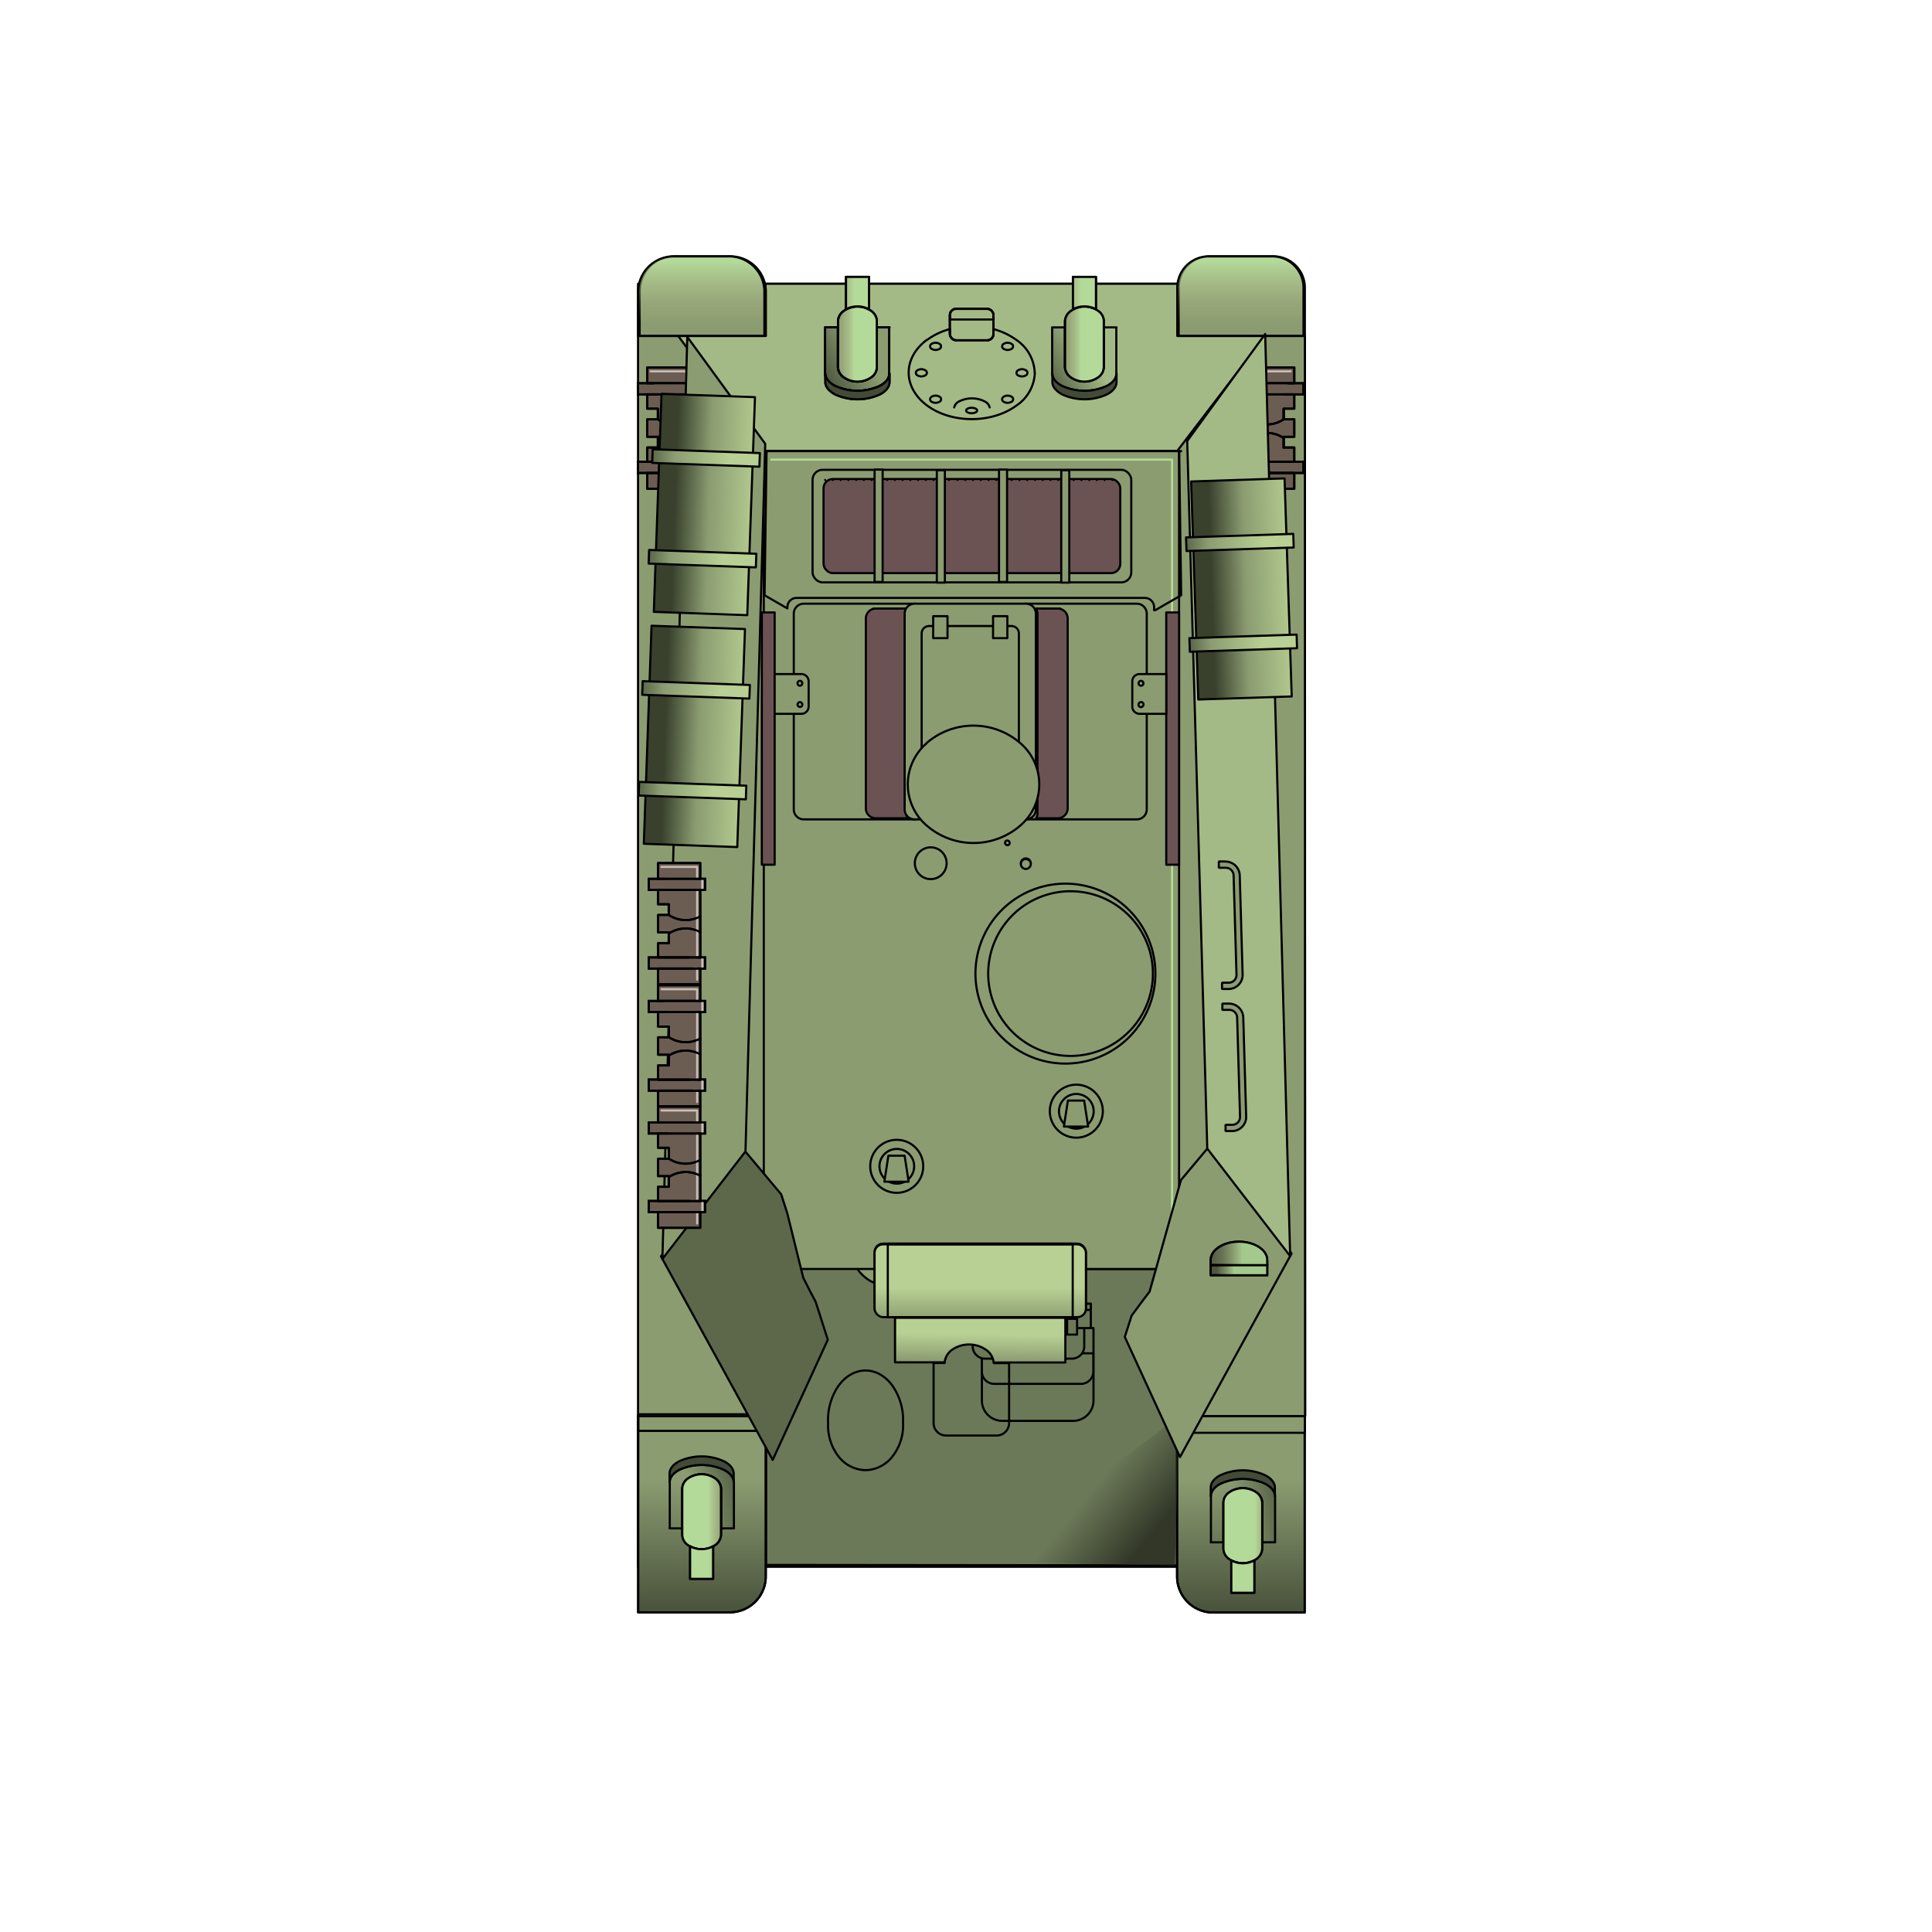 <svg id="svg8952" xmlns="http://www.w3.org/2000/svg" xmlns:xlink="http://www.w3.org/1999/xlink" viewBox="0 0 453.54 453.54"><defs><style>.cls-1,.cls-31{fill:#8b9c71;}.cls-1,.cls-11,.cls-12,.cls-13,.cls-14,.cls-15,.cls-16,.cls-17,.cls-18,.cls-19,.cls-2,.cls-20,.cls-21,.cls-22,.cls-23,.cls-24,.cls-25,.cls-27,.cls-28,.cls-29,.cls-3,.cls-30,.cls-31,.cls-32,.cls-33,.cls-34,.cls-35,.cls-36,.cls-37,.cls-38,.cls-39,.cls-40,.cls-41,.cls-42,.cls-5,.cls-6,.cls-7,.cls-8,.cls-9{stroke:#000;}.cls-1,.cls-11,.cls-12,.cls-13,.cls-14,.cls-15,.cls-16,.cls-17,.cls-18,.cls-19,.cls-20,.cls-21,.cls-22,.cls-23,.cls-24,.cls-25,.cls-27,.cls-28,.cls-29,.cls-3,.cls-30,.cls-32,.cls-33,.cls-34,.cls-35,.cls-36,.cls-37,.cls-38,.cls-39,.cls-4,.cls-40,.cls-41,.cls-42,.cls-5,.cls-7,.cls-8,.cls-9{stroke-linecap:round;stroke-linejoin:round;}.cls-1,.cls-10,.cls-11,.cls-12,.cls-13,.cls-14,.cls-15,.cls-16,.cls-17,.cls-18,.cls-19,.cls-2,.cls-20,.cls-21,.cls-22,.cls-23,.cls-24,.cls-25,.cls-27,.cls-28,.cls-29,.cls-3,.cls-30,.cls-31,.cls-32,.cls-33,.cls-34,.cls-35,.cls-36,.cls-37,.cls-38,.cls-39,.cls-4,.cls-40,.cls-41,.cls-42,.cls-5,.cls-6,.cls-7,.cls-8,.cls-9{stroke-width:0.5px;}.cls-2,.cls-3{fill:#6c5d53;}.cls-10,.cls-2,.cls-6{stroke-miterlimit:1.82;}.cls-10,.cls-4,.cls-5,.cls-6{fill:none;}.cls-4{stroke:#c8beb7;}.cls-7{fill:#6c7958;}.cls-8{fill:#a4ba86;}.cls-9{fill:url(#linear-gradient);}.cls-10{stroke:#b4da9a;}.cls-11{fill:#6c5353;}.cls-12{fill:url(#linear-gradient-2);}.cls-13{fill:url(#linear-gradient-3);}.cls-14{fill:#424b36;}.cls-15{fill:url(#linear-gradient-4);}.cls-16{fill:url(#linear-gradient-5);}.cls-17{fill:url(#linear-gradient-6);}.cls-18{fill:url(#linear-gradient-7);}.cls-19{fill:url(#linear-gradient-8);}.cls-20{fill:url(#linear-gradient-9);}.cls-21{fill:url(#linear-gradient-10);}.cls-22{fill:url(#linear-gradient-11);}.cls-23{fill:url(#linear-gradient-12);}.cls-24{fill:url(#linear-gradient-13);}.cls-25{fill:url(#linear-gradient-14);}.cls-26{opacity:0.84;isolation:isolate;fill:url(#linear-gradient-15);}.cls-27{fill:#5d684b;}.cls-28{fill:url(#linear-gradient-16);}.cls-29{fill:url(#linear-gradient-17);}.cls-30{fill:url(#linear-gradient-18);}.cls-31{stroke-miterlimit:1.18;}.cls-32{fill:url(#linear-gradient-19);}.cls-33{fill:url(#linear-gradient-20);}.cls-34{fill:url(#linear-gradient-21);}.cls-35{fill:url(#linear-gradient-22);}.cls-36{fill:url(#linear-gradient-23);}.cls-37{fill:url(#linear-gradient-24);}.cls-38{fill:#4e573f;}.cls-39{fill:url(#linear-gradient-25);}.cls-40{fill:url(#linear-gradient-26);}.cls-41{fill:url(#linear-gradient-27);}.cls-42{fill:url(#linear-gradient-28);}</style><linearGradient id="linear-gradient" x1="154.57" y1="-654.67" x2="67.52" y2="-654.67" gradientTransform="matrix(0, 0.46, 0.46, 0, 526.31, 316.2)" gradientUnits="userSpaceOnUse"><stop offset="0" stop-opacity="0.61"/><stop offset="1" stop-opacity="0"/></linearGradient><linearGradient id="linear-gradient-2" x1="-522.29" y1="-655.09" x2="-554.29" y2="-655.09" gradientTransform="matrix(0, 0.46, 0.46, 0, 526.31, 316.2)" gradientUnits="userSpaceOnUse"><stop offset="0" stop-color="#d7dc8e" stop-opacity="0"/><stop offset="0.3" stop-color="#c0ca95" stop-opacity="0.2"/><stop offset="1" stop-color="#c2f0a8" stop-opacity="0.74"/></linearGradient><linearGradient id="linear-gradient-3" x1="-498.24" y1="-619.94" x2="-514.5" y2="-591.78" xlink:href="#linear-gradient"/><linearGradient id="linear-gradient-4" x1="-516.87" y1="-601.8" x2="-516.87" y2="-592.28" xlink:href="#linear-gradient-2"/><linearGradient id="linear-gradient-5" x1="-543.09" y1="-603.45" x2="-543.09" y2="-592.39" gradientTransform="matrix(0, 0.46, 0.46, 0, 526.31, 316.2)" gradientUnits="userSpaceOnUse"><stop offset="0" stop-color="#d7dc8e" stop-opacity="0"/><stop offset="0.2" stop-color="#c0ca95" stop-opacity="0.2"/><stop offset="1" stop-color="#c2f0a8" stop-opacity="0.74"/></linearGradient><linearGradient id="linear-gradient-6" x1="-498.24" y1="-619.94" x2="-514.5" y2="-591.78" gradientTransform="matrix(0, 0.46, 0.46, 0, 473.02, 316.2)" xlink:href="#linear-gradient"/><linearGradient id="linear-gradient-7" x1="-516.87" y1="-601.8" x2="-516.87" y2="-592.28" gradientTransform="matrix(0, 0.46, 0.46, 0, 473.02, 316.2)" xlink:href="#linear-gradient-2"/><linearGradient id="linear-gradient-8" x1="-543.09" y1="-603.45" x2="-543.09" y2="-592.39" gradientTransform="matrix(0, 0.46, 0.46, 0, 473.02, 316.2)" xlink:href="#linear-gradient-5"/><linearGradient id="linear-gradient-9" x1="-78.49" y1="-811.08" x2="-94.74" y2="-782.92" gradientTransform="matrix(0, -0.46, -0.46, 0, -194.09, 310.65)" xlink:href="#linear-gradient"/><linearGradient id="linear-gradient-10" x1="-97.11" y1="-792.94" x2="-97.11" y2="-783.42" gradientTransform="matrix(0, -0.46, -0.46, 0, -194.09, 310.65)" xlink:href="#linear-gradient-2"/><linearGradient id="linear-gradient-11" x1="-123.33" y1="-794.59" x2="-123.33" y2="-783.53" gradientTransform="matrix(0, -0.46, -0.46, 0, -194.09, 310.65)" xlink:href="#linear-gradient-5"/><linearGradient id="linear-gradient-12" x1="-85.67" y1="-1089.95" x2="-101.92" y2="-1061.8" gradientTransform="matrix(0, -0.46, -0.46, 0, -194.09, 310.65)" xlink:href="#linear-gradient"/><linearGradient id="linear-gradient-13" x1="-104.29" y1="-1071.82" x2="-104.29" y2="-1062.3" gradientTransform="matrix(0, -0.46, -0.46, 0, -194.09, 310.65)" xlink:href="#linear-gradient-2"/><linearGradient id="linear-gradient-14" x1="-130.51" y1="-1073.47" x2="-130.51" y2="-1062.4" gradientTransform="matrix(0, -0.46, -0.46, 0, -194.09, 310.65)" xlink:href="#linear-gradient-5"/><linearGradient id="linear-gradient-15" x1="102.86" y1="-561.99" x2="78.67" y2="-591.49" gradientTransform="matrix(0, 0.46, 0.46, 0, 526.31, 316.2)" gradientUnits="userSpaceOnUse"><stop offset="0" stop-color="#272b1f"/><stop offset="1" stop-color="#272b1f" stop-opacity="0"/></linearGradient><linearGradient id="linear-gradient-16" x1="1166.42" y1="-2868.39" x2="1166.42" y2="-2911.56" gradientTransform="matrix(0, 0.4, 0.46, 0, 1623.82, -324.74)" gradientUnits="userSpaceOnUse"><stop offset="0" stop-color="#b8d093"/><stop offset="0.6" stop-color="#8b9c71"/><stop offset="1" stop-color="#39412d"/></linearGradient><linearGradient id="linear-gradient-17" x1="-56.23" y1="-2859.68" x2="-56.23" y2="-2901.06" gradientTransform="matrix(0, 0.02, 0.53, 0, 1812.31, 128.75)" xlink:href="#linear-gradient-16"/><linearGradient id="linear-gradient-18" x1="-56.23" y1="-2861.5" x2="-56.23" y2="-2900.11" gradientTransform="matrix(0, 0.02, 0.53, 0, 1813.08, 152.4)" xlink:href="#linear-gradient-16"/><linearGradient id="linear-gradient-19" x1="1170.72" y1="-2878.6" x2="1170.72" y2="-2921.77" gradientTransform="matrix(-0.4, 0, 0, 0.46, 627.72, 1509.96)" xlink:href="#linear-gradient-16"/><linearGradient id="linear-gradient-20" x1="12.51" y1="-2868.59" x2="12.51" y2="-2909.96" gradientTransform="matrix(-0.02, 0, 0, 0.53, 163.7, 1687.89)" xlink:href="#linear-gradient-16"/><linearGradient id="linear-gradient-21" x1="12.51" y1="-2870.4" x2="12.51" y2="-2909.02" gradientTransform="matrix(-0.02, 0, 0, 0.53, 162.86, 1711.53)" xlink:href="#linear-gradient-16"/><linearGradient id="linear-gradient-22" x1="1170.72" y1="-2878.6" x2="1170.72" y2="-2921.77" gradientTransform="matrix(-0.4, 0, 0, 0.46, 630.07, 1455.52)" xlink:href="#linear-gradient-16"/><linearGradient id="linear-gradient-23" x1="12.51" y1="-2868.59" x2="12.51" y2="-2909.96" gradientTransform="matrix(-0.02, 0, 0, 0.53, 166.04, 1633.45)" xlink:href="#linear-gradient-16"/><linearGradient id="linear-gradient-24" x1="12.51" y1="-2870.4" x2="12.51" y2="-2909.02" gradientTransform="matrix(-0.02, 0, 0, 0.53, 165.21, 1657.09)" xlink:href="#linear-gradient-16"/><linearGradient id="linear-gradient-25" x1="54.92" y1="-573.85" x2="54.92" y2="-565.19" gradientTransform="matrix(0, 0.46, 0.46, 0, 549.69, 273.14)" xlink:href="#linear-gradient-5"/><linearGradient id="linear-gradient-26" x1="46.26" y1="-579.24" x2="46.26" y2="-560.94" gradientTransform="matrix(0, 0.46, 0.46, 0, 549.69, 273.14)" gradientUnits="userSpaceOnUse"><stop offset="0" stop-color="#d7dc8e" stop-opacity="0"/><stop offset="0.4" stop-color="#c0ca95" stop-opacity="0.2"/><stop offset="1" stop-color="#c2f0a8" stop-opacity="0.74"/></linearGradient><linearGradient id="linear-gradient-27" x1="2418.86" y1="-645.17" x2="2458.37" y2="-645.17" gradientTransform="matrix(0, 0.46, 0.46, 0, 524.02, -810.24)" gradientUnits="userSpaceOnUse"><stop offset="0" stop-color="#b8d093"/><stop offset="0.42" stop-color="#8b9c71"/><stop offset="1" stop-color="#39412d"/></linearGradient><linearGradient id="linear-gradient-28" x1="2442.29" y1="-644.75" x2="2474.99" y2="-645.26" xlink:href="#linear-gradient-27"/></defs><title>tank</title><path id="path27712" class="cls-1" d="M306.32,78.86H276.69V66.61h-97V78.86H150.09V66.61h-.31v301.2h.07V332.45h30v35.36h96.55V332.45h30Z"/><g id="g27714"><rect id="rect27716" class="cls-2" x="149.78" y="89.96" width="13.21" height="2.62"/><rect id="rect27718" class="cls-2" x="149.78" y="108.41" width="13.21" height="2.62"/><path id="path27720" class="cls-3" d="M161.85,92.58h-9.91v3.36h2.5v2.5h-2.5v4.1h2.5v2.51h-2.5v3.36h9.91Z"/><rect id="rect27722" class="cls-3" x="151.95" y="111.03" width="9.91" height="3.7"/><rect id="rect27724" class="cls-3" x="151.95" y="86.26" width="9.91" height="3.7"/><path id="path27726" class="cls-3" d="M161.85,102.49a7.17,7.17,0,0,0-7.41.34v2.22"/><path id="path27728" class="cls-3" d="M161.85,98.78a7.17,7.17,0,0,1-7.41-.34V96.22"/><path id="path27730" class="cls-4" d="M153.62,90h7.49V87.17h-8.37m6.71,21.24h1.66V92.58h-6.66m6.66,21.12V111h-.84m2.06-21v2.26m0,16.47v2.09"/><path id="path27732" class="cls-5" d="M161.85,92.58h-9.91v3.36h2.5v2.5h-2.5v4.1h2.5v2.51h-2.5v3.36h9.91Z"/><rect id="rect27734" class="cls-5" x="151.95" y="111.03" width="9.91" height="3.7"/><rect id="rect27736" class="cls-5" x="151.95" y="86.26" width="9.91" height="3.7"/><path id="path27738" class="cls-5" d="M161.85,102.49a7.17,7.17,0,0,0-7.41.34v2.22"/><path id="path27740" class="cls-5" d="M161.85,98.78a7.17,7.17,0,0,1-7.41-.34V96.22"/><rect id="rect27742" class="cls-6" x="149.78" y="89.96" width="13.21" height="2.62"/><rect id="rect27744" class="cls-6" x="149.78" y="108.41" width="13.21" height="2.62"/></g><path id="path27746" class="cls-1" d="M306.32,78.86H276.69V66.61l-.33,301.2V332.45h30Z"/><path id="path27748" class="cls-7" d="M277.61,324.24l-1.08-26.34-24,0-.19.45c-1.83,2.41-3.42,2.85-5,2.85h-6.75c0,.31,0,.62-.06.93h-3.78s.19,2.57-1.5,2.57c-1.15,0-1.83-5-6.32-4.75s-5.36,4.75-6.12,4.75c-2.1-.73-1.91-1.09-2.83-1.63H211.7v-1.87h-5.18c-1.35.22-3-.64-4.94-2.85l-.23-.55-22,0L182.58,313l-1.06.94-1.71,18.54v34.89l96.55.1v-35h2Zm-37.08-24.92,0,0a2.55,2.55,0,0,0-.11-.33v0c.05.14.1.28.14.42,0,0,0,0,0,0ZM149.85,352.2l-.07.12.07,3.41Z"/><path id="path27776" class="cls-5" d="M212,333.48a14,14,0,0,0-2.6-8.32c-3.44-4.58-9-4.57-12.44,0l-.06.07a14.16,14.16,0,0,0-2.5,8.83v0a11.84,11.84,0,0,0,2.57,8,8.24,8.24,0,0,0,5.38,3,6.91,6.91,0,0,0,1.7,0,8.26,8.26,0,0,0,5.38-3.06,11.83,11.83,0,0,0,2.56-8c0-.21,0-.41,0-.62Z"/><path id="path27782" class="cls-1" d="M276.79,105.89H179.3v192h97.49Z"/><path id="path27784" class="cls-1" d="M306.32,332.45h-30V370a8.45,8.45,0,0,0,8.38,8.55h21.58V332.45Zm-126.51,0h-30V378.5h21.58a8.45,8.45,0,0,0,8.38-8.55v-37.5Z"/><path id="path27786" class="cls-8" d="M297,78.86h-20.3V66.61h-97V78.86H159.2l20.1,27h97.06Z"/><g id="g27789"><rect id="rect27791" class="cls-2" x="292.79" y="89.96" width="13.21" height="2.62"/><rect id="rect27793" class="cls-2" x="292.79" y="108.41" width="13.21" height="2.62"/><path id="path27795" class="cls-3" d="M293.93,92.58h9.91v3.36h-2.5v2.5h2.5v4.1h-2.5v2.51h2.5v3.36h-9.91Z"/><rect id="rect27797" class="cls-3" x="293.93" y="111.03" width="9.91" height="3.7"/><rect id="rect27799" class="cls-3" x="293.93" y="86.26" width="9.91" height="3.7"/><path id="path27801" class="cls-3" d="M293.93,102.49a7.17,7.17,0,0,1,7.41.34v2.22"/><path id="path27803" class="cls-3" d="M293.93,98.78a7.17,7.17,0,0,0,7.41-.34V96.22"/><path id="path27805" class="cls-4" d="M302.16,90h-7.49V87.17H303m-6.71,21.24h-1.66V92.58h6.66m-6.66,21.12V111h.84m-2.06-21v2.26m0,16.47v2.09"/><path id="path27807" class="cls-5" d="M293.93,92.58h9.91v3.36h-2.5v2.5h2.5v4.1h-2.5v2.51h2.5v3.36h-9.91Z"/><rect id="rect27809" class="cls-5" x="293.93" y="111.03" width="9.91" height="3.7"/><rect id="rect27811" class="cls-5" x="293.93" y="86.26" width="9.91" height="3.7"/><path id="path27813" class="cls-5" d="M293.93,102.49a7.17,7.17,0,0,1,7.41.34v2.22"/><path id="path27815" class="cls-5" d="M293.93,98.78a7.17,7.17,0,0,0,7.41-.34V96.22"/><rect id="rect27817" class="cls-6" x="292.79" y="89.96" width="13.21" height="2.62"/><rect id="rect27819" class="cls-6" x="292.79" y="108.41" width="13.21" height="2.62"/></g><rect id="rect27821" class="cls-1" x="149.84" y="332" width="29.96" height="3.9"/><path id="path27823" class="cls-9" d="M306.32,332.45h-30V370a8.45,8.45,0,0,0,8.38,8.55h21.58V332.45Zm-126.51,0h-30V378.5h21.58a8.45,8.45,0,0,0,8.38-8.55v-37.5Z"/><rect id="rect27825" class="cls-1" x="276.36" y="332.45" width="29.96" height="3.9"/><path id="path27827" class="cls-1" d="M299,60.18H284.05a7.36,7.36,0,0,0-7.36,7.36V78.86h29.63V67.54A7.36,7.36,0,0,0,299,60.18Zm-127.54,0h-13a8.31,8.31,0,0,0-8.31,8.31V78.86h29.64V68.49A8.31,8.31,0,0,0,171.42,60.18Z"/><path id="path27829" class="cls-10" d="M275.14,296V107.9H180.85"/><rect id="rect27831" class="cls-11" x="273.78" y="143.77" width="3.01" height="59.22"/><rect id="rect27833" class="cls-11" x="178.84" y="143.77" width="3.01" height="59.22"/><g id="g27835"><path id="path27837" class="cls-1" d="M269.2,144.07a2.34,2.34,0,0,0-2.33-2.35H240.73a2.34,2.34,0,0,0-2.33,2.35V190a2.34,2.34,0,0,0,2.33,2.35h26.14A2.34,2.34,0,0,0,269.2,190V144.07Z"/><g id="g27839"><path id="path27841" class="cls-1" d="M273.78,158.24h-6.26a1.7,1.7,0,0,0-1.71,1.7v5.93a1.7,1.7,0,0,0,1.71,1.7h6.26Z"/><g id="g27843"><path id="path27845" class="cls-1" d="M267.45,160a.56.56,0,0,1,.81,0,.57.57,0,1,1-.81,0"/><path id="path27847" class="cls-1" d="M267.45,165a.57.57,0,1,1,.81.8.57.57,0,1,1-.81-.8"/></g></g><path id="path27849" class="cls-1" d="M217.14,144.07a2.34,2.34,0,0,0-2.33-2.35H188.67a2.34,2.34,0,0,0-2.33,2.35V190a2.34,2.34,0,0,0,2.33,2.35h26.14a2.34,2.34,0,0,0,2.33-2.35V144.07Z"/><g id="g27851"><path id="path27853" class="cls-1" d="M181.85,158.24h6.27a1.71,1.71,0,0,1,1.71,1.7v5.93a1.71,1.71,0,0,1-1.71,1.7h-6.27Z"/><g id="g27855"><path id="path27857" class="cls-1" d="M188.18,160a.55.55,0,0,0-.8,0,.57.57,0,0,0,0,.8.56.56,0,0,0,.8,0,.57.57,0,0,0,0-.8"/><path id="path27859" class="cls-1" d="M188.18,165a.56.56,0,0,0-.8,0,.57.57,0,0,0,.8.81.58.58,0,0,0,0-.81"/></g></g><path id="path27861" class="cls-11" d="M250.64,145.2a2.33,2.33,0,0,0-2.33-2.34h-5.1a2.37,2.37,0,0,1,.34,1.21v46.81a2.39,2.39,0,0,1-.34,1.21h5.1a2.33,2.33,0,0,0,2.33-2.34V145.2Zm-37.55-2.34H205.6a2.34,2.34,0,0,0-2.34,2.34v44.55a2.34,2.34,0,0,0,2.34,2.34h7.49a2.3,2.3,0,0,1-.34-1.21V144.07A2.27,2.27,0,0,1,213.09,142.86Z"/><path id="path27863" class="cls-11" d="M248.85,142.85v0Zm-1.83,0v0Zm-1.82,0v0Zm-1.81,0v0Zm-1.82,0v0Zm-1.82,0v0Zm-1.81,0v0Zm-1.82,0v0Zm-1.83,0v0Zm-1.8,0v0Zm-1.83,0v0Zm-1.82,0v0Zm-1.81,0v0Zm-1.82,0v0Zm-1.82,0v0Zm-1.81,0v0Zm-1.82,0v0Zm-1.83,0v0Zm-1.81,0v0Zm-1.82,0v0Zm-1.82,0v0Zm-2,0v0Zm-1.82,0v0Zm-1.81,0v0Zm-1.82,0v0Z"/><path id="path27865" class="cls-1" d="M243.17,144.07a2.34,2.34,0,0,0-2.33-2.35H214.7a2.34,2.34,0,0,0-2.33,2.35V190a2.34,2.34,0,0,0,2.33,2.35h26.14a2.34,2.34,0,0,0,2.33-2.35V144.07Z"/><path id="path27867" class="cls-1" d="M239.18,148.73a1.74,1.74,0,0,0-1.71-1.77h-19.4a1.74,1.74,0,0,0-1.71,1.77v36.62a1.74,1.74,0,0,0,1.71,1.77h19.4a1.74,1.74,0,0,0,1.71-1.77V148.73Z"/><g id="g27869"><rect id="rect27871" class="cls-1" x="233.12" y="144.65" width="3.36" height="5.16"/><rect id="rect27873" class="cls-1" x="219.07" y="144.65" width="3.36" height="5.16"/><rect id="rect27875" class="cls-1" x="233.12" y="184.27" width="3.36" height="5.16"/><rect id="rect27877" class="cls-1" x="219.07" y="184.27" width="3.36" height="5.16"/></g></g><path id="path27879" class="cls-12" d="M298.65,60.18H283.74a7.37,7.37,0,0,0-7.37,7.36V78.86H306V67.54A7.37,7.37,0,0,0,298.65,60.18Zm-127.54,0h-13a8.31,8.31,0,0,0-8.3,8.31V78.86h29.63V68.49A8.31,8.31,0,0,0,171.11,60.18Z"/><g id="g27881"><path id="path27883" class="cls-13" d="M262.11,76.85h-3v9.28a3,3,0,0,1-1.32,2.42,5.63,5.63,0,0,1-6.43,0A3.12,3.12,0,0,1,250,86.15v-9.3h-3V87.74c0,1,.76,2.05,2.22,2.83a12.63,12.63,0,0,0,10.65,0c1.46-.79,2.19-1.82,2.19-2.85V76.85Z"/><path id="path27885" class="cls-14" d="M262.11,87.71c0,1-.73,2.06-2.19,2.85a12.63,12.63,0,0,1-10.65,0c-1.46-.78-2.21-1.8-2.22-2.83v2c0,1,.76,2,2.22,2.83a12.63,12.63,0,0,0,10.65,0c1.46-.79,2.19-1.82,2.19-2.85Z"/><path id="path27887" class="cls-1" d="M259.13,75.38A3,3,0,0,0,257.81,73a5.61,5.61,0,0,0-6.43,0A3.09,3.09,0,0,0,250,75.36V86.15a3.12,3.12,0,0,0,1.36,2.42,5.63,5.63,0,0,0,6.43,0,3,3,0,0,0,1.32-2.42V75.38Z"/><path id="path27889" class="cls-15" d="M259.13,75.38A3,3,0,0,0,257.81,73a5.61,5.61,0,0,0-6.43,0A3.09,3.09,0,0,0,250,75.36V86.15a3.12,3.12,0,0,0,1.36,2.42,5.63,5.63,0,0,0,6.43,0,3,3,0,0,0,1.32-2.42V75.38Z"/><path id="path27891" class="cls-1" d="M257.28,65h-5.41v7.6a5.76,5.76,0,0,1,5.41,0Z"/><path id="path27893" class="cls-16" d="M257.28,65h-5.41v7.6a5.76,5.76,0,0,1,5.41,0Z"/></g><rect id="rect27895" class="cls-1" x="190.75" y="110.29" width="74.82" height="26.42" rx="2.34"/><rect id="rect27897" class="cls-11" x="193.33" y="112.45" width="69.66" height="22.09" rx="2.17"/><g id="g27899"><path id="path27901" class="cls-1" d="M208.81,76.85h-3v9.28a3,3,0,0,1-1.33,2.42,5.63,5.63,0,0,1-6.43,0,3.12,3.12,0,0,1-1.36-2.42v-9.3h-3V87.74c0,1,.76,2.05,2.22,2.83a12.63,12.63,0,0,0,10.65,0c1.47-.79,2.19-1.82,2.19-2.85V76.85Z"/><path id="path27903" class="cls-1" d="M208.81,87.71c0,1-.72,2.06-2.19,2.85a12.63,12.63,0,0,1-10.65,0c-1.46-.78-2.21-1.8-2.22-2.83v2c0,1,.76,2,2.22,2.83a12.63,12.63,0,0,0,10.65,0c1.47-.79,2.19-1.82,2.19-2.85Z"/><path id="path27905" class="cls-1" d="M205.84,75.38A3.06,3.06,0,0,0,204.51,73a5.61,5.61,0,0,0-6.43,0,3.09,3.09,0,0,0-1.36,2.42V86.15a3.12,3.12,0,0,0,1.36,2.42,5.63,5.63,0,0,0,6.43,0,3,3,0,0,0,1.33-2.42V75.38Z"/><path id="path27907" class="cls-1" d="M204,65h-5.4v7.6a5.74,5.74,0,0,1,5.4,0Z"/></g><g id="g27909"><path id="path27911" class="cls-17" d="M208.81,76.85h-3v9.28a3,3,0,0,1-1.33,2.42,5.63,5.63,0,0,1-6.43,0,3.12,3.12,0,0,1-1.36-2.42v-9.3h-3V87.74c0,1,.76,2.05,2.22,2.83a12.63,12.63,0,0,0,10.65,0c1.47-.79,2.19-1.82,2.19-2.85V76.85Z"/><path id="path27913" class="cls-14" d="M208.81,87.71c0,1-.72,2.06-2.19,2.85a12.63,12.63,0,0,1-10.65,0c-1.46-.78-2.21-1.8-2.22-2.83v2c0,1,.76,2,2.22,2.83a12.63,12.63,0,0,0,10.65,0c1.47-.79,2.19-1.82,2.19-2.85Z"/><path id="path27915" class="cls-1" d="M205.84,75.38A3.06,3.06,0,0,0,204.51,73a5.61,5.61,0,0,0-6.43,0,3.09,3.09,0,0,0-1.36,2.42V86.15a3.12,3.12,0,0,0,1.36,2.42,5.63,5.63,0,0,0,6.43,0,3,3,0,0,0,1.33-2.42V75.38Z"/><path id="path27917" class="cls-18" d="M205.84,75.38A3.06,3.06,0,0,0,204.51,73a5.61,5.61,0,0,0-6.43,0,3.09,3.09,0,0,0-1.36,2.42V86.15a3.12,3.12,0,0,0,1.36,2.42,5.63,5.63,0,0,0,6.43,0,3,3,0,0,0,1.33-2.42V75.38Z"/><path id="path27919" class="cls-1" d="M204,65h-5.4v7.6a5.74,5.74,0,0,1,5.4,0Z"/><path id="path27921" class="cls-19" d="M204,65h-5.4v7.6a5.74,5.74,0,0,1,5.4,0Z"/></g><g id="g27909-2" data-name="g27909"><path id="path27911-2" data-name="path27911" class="cls-20" d="M157.18,358.79h3v-9.28a3,3,0,0,1,1.32-2.42,5.66,5.66,0,0,1,6.44,0,3.1,3.1,0,0,1,1.35,2.42h0v9.28h3V347.9c0-1-.75-2-2.22-2.83a12.63,12.63,0,0,0-10.65,0c-1.46.79-2.19,1.82-2.19,2.85v10.86Z"/><path id="path27913-2" data-name="path27913" class="cls-14" d="M157.18,347.93c0-1,.73-2.06,2.19-2.85a12.63,12.63,0,0,1,10.65,0c1.47.78,2.21,1.81,2.22,2.83v-2c0-1-.75-2.06-2.22-2.84a12.59,12.59,0,0,0-10.65,0c-1.46.78-2.19,1.81-2.19,2.84Z"/><path id="path27915-2" data-name="path27915" class="cls-1" d="M160.16,360.26a3,3,0,0,0,1.32,2.43,5.64,5.64,0,0,0,6.44,0,3.13,3.13,0,0,0,1.35-2.42V349.51h0a3.1,3.1,0,0,0-1.35-2.42,5.66,5.66,0,0,0-6.44,0,3,3,0,0,0-1.32,2.42v10.75Z"/><path id="path27917-2" data-name="path27917" class="cls-21" d="M160.16,360.26a3,3,0,0,0,1.32,2.43,5.64,5.64,0,0,0,6.44,0,3.13,3.13,0,0,0,1.35-2.42V349.51h0a3.1,3.1,0,0,0-1.35-2.42,5.66,5.66,0,0,0-6.44,0,3,3,0,0,0-1.32,2.42v10.75Z"/><path id="path27919-2" data-name="path27919" class="cls-1" d="M162,370.64h5.41V363a5.79,5.79,0,0,1-5.41,0Z"/><path id="path27921-2" data-name="path27921" class="cls-22" d="M162,370.64h5.41V363a5.79,5.79,0,0,1-5.41,0Z"/></g><g id="g27909-3" data-name="g27909"><path id="path27911-3" data-name="path27911" class="cls-23" d="M284.22,362.06h3v-9.28a3,3,0,0,1,1.32-2.42,5.66,5.66,0,0,1,6.44,0,3.1,3.1,0,0,1,1.35,2.42h0v9.28h3V351.17c0-1-.75-2.05-2.22-2.83a12.63,12.63,0,0,0-10.65,0c-1.46.79-2.19,1.82-2.19,2.85v10.86Z"/><path id="path27913-3" data-name="path27913" class="cls-14" d="M284.22,351.2c0-1,.73-2.06,2.19-2.85a12.63,12.63,0,0,1,10.65,0c1.47.78,2.21,1.81,2.22,2.83v-2c0-1-.75-2.06-2.22-2.84a12.59,12.59,0,0,0-10.65,0c-1.46.78-2.19,1.81-2.19,2.84Z"/><path id="path27915-3" data-name="path27915" class="cls-1" d="M287.2,363.53a3,3,0,0,0,1.32,2.43,5.64,5.64,0,0,0,6.44,0,3.13,3.13,0,0,0,1.35-2.42V352.78h0a3.1,3.1,0,0,0-1.35-2.42,5.66,5.66,0,0,0-6.44,0,3,3,0,0,0-1.32,2.42v10.75Z"/><path id="path27917-3" data-name="path27917" class="cls-24" d="M287.2,363.53a3,3,0,0,0,1.32,2.43,5.64,5.64,0,0,0,6.44,0,3.13,3.13,0,0,0,1.35-2.42V352.78h0a3.1,3.1,0,0,0-1.35-2.42,5.66,5.66,0,0,0-6.44,0,3,3,0,0,0-1.32,2.42v10.75Z"/><path id="path27919-3" data-name="path27919" class="cls-1" d="M289.05,373.91h5.41v-7.6a5.79,5.79,0,0,1-5.41,0Z"/><path id="path27921-3" data-name="path27921" class="cls-25" d="M289.05,373.91h5.41v-7.6a5.79,5.79,0,0,1-5.41,0Z"/></g><path id="path27923" class="cls-11" d="M261.14,112.68v0Zm-1.82,0v0Zm-1.82,0v0Zm-1.81,0v0Zm-1.82,0v0Zm-1.83,0v0Zm-1.8,0v0Zm-1.83,0v0Zm-1.82,0v0Zm-1.81,0v0Zm-1.82,0v0Zm-1.82,0v0Zm-1.81,0v0Zm-1.82,0v0Zm-1.82,0v0Zm-1.81,0v0Zm-1.82,0v0Zm-1.82,0v0Zm-1.81,0v0Zm-1.82,0v0Zm-1.83,0v0Zm-2,0v0Zm-1.82,0v0Zm-1.81,0v0Zm-1.82,0v0Zm-1.82,0v0Zm-1.81,0v0Zm-1.82,0v0Zm-1.82,0v0Zm-1.81,0v0Zm-1.82,0v0Zm-1.82,0v0Zm-1.81,0v0Zm-1.82,0v0Zm-1.83,0v0Zm-1.8,0v0Zm-1.83,0v0Zm-1.82,0v0Z"/><g id="g27925"><rect id="rect27927" class="cls-1" x="249.13" y="110.4" width="1.89" height="26.37"/><rect id="rect27929" class="cls-1" x="234.52" y="110.24" width="1.89" height="26.37"/><rect id="rect27931" class="cls-1" x="219.92" y="110.4" width="1.89" height="26.37"/><rect id="rect27933" class="cls-1" x="205.31" y="110.24" width="1.89" height="26.37"/></g><path id="path27935" class="cls-26" d="M276.74,332.45l-.91,35-44.65-.57Z"/><path id="path27937" class="cls-5" d="M277.27,105.89H179.49l.46.19-.46,33.66,5.35,3.09v-.3a2.16,2.16,0,0,1,2.16-2.17h81.76a2.17,2.17,0,0,1,2.17,2.17v.73l.35-.06,6-3.46-.47-33.66Z"/><g id="g27943"><path id="path27945" class="cls-5" d="M242.9,87.5a9.7,9.7,0,0,0-4.35-7.73,16.23,16.23,0,0,0-5.33-2.51V78.4a1.48,1.48,0,0,1-1.48,1.48h-7.29A1.48,1.48,0,0,1,223,78.4V77.25a15.94,15.94,0,0,0-5.37,2.55l-.08,0c-5.69,4.29-5.64,11.17.11,15.41s15.17,4.24,20.94,0a9.67,9.67,0,0,0,4.33-7.73Z"/><g id="g27947"><rect id="rect27949" class="cls-5" x="222.97" y="72.48" width="10.25" height="7.4" rx="1.48"/><path id="path27951" class="cls-5" d="M233.22,74a1.48,1.48,0,0,0-1.49-1.48h-7.28A1.48,1.48,0,0,0,223,74V75h10.25Z"/><rect id="rect27953" class="cls-5" x="222.97" y="72.48" width="10.25" height="7.4" rx="1.48"/></g><g id="g27955"><path id="path27957" class="cls-5" d="M239,86.92a1.77,1.77,0,0,1,1.82,0,.67.67,0,0,1,0,1.2,1.8,1.8,0,0,1-1.82,0,.66.66,0,0,1,0-1.19"/><path id="path27959" class="cls-5" d="M215.38,86.92a1.77,1.77,0,0,1,1.82,0,.66.66,0,0,1,0,1.2,1.8,1.8,0,0,1-1.82,0,.66.66,0,0,1,0-1.19"/></g><g id="g27961"><g id="g27963"><path id="path27965" class="cls-5" d="M235.63,93.12a1.8,1.8,0,0,1,1.82,0,.66.66,0,0,1,0,1.2,1.8,1.8,0,0,1-1.82,0,.66.66,0,0,1,0-1.19"/><path id="path27967" class="cls-5" d="M218.72,93.12a1.8,1.8,0,0,1,1.82,0,.66.66,0,0,1,0,1.2,1.8,1.8,0,0,1-1.82,0,.66.66,0,0,1,0-1.19"/></g><g id="g27969"><path id="path27971" class="cls-5" d="M235.63,80.71a1.8,1.8,0,0,1,1.82,0,.66.66,0,0,1,0,1.19,1.77,1.77,0,0,1-1.82,0,.66.66,0,0,1,0-1.19"/><path id="path27973" class="cls-5" d="M218.72,80.71a1.8,1.8,0,0,1,1.82,0,.66.66,0,0,1,0,1.19,1.77,1.77,0,0,1-1.82,0,.66.66,0,0,1,0-1.19"/></g></g><path id="path27975" class="cls-5" d="M227.18,95.91a2.3,2.3,0,0,1,1.82,0c.5.25.51.66,0,.91a2.3,2.3,0,0,1-1.82,0c-.51-.24-.51-.65,0-.91"/><path id="path27977" class="cls-5" d="M232.33,95.64s0,0,0,0a2.17,2.17,0,0,0-1.22-1.43,6.67,6.67,0,0,0-5.91,0h0A2.1,2.1,0,0,0,224,95.64"/></g><g id="g27979"><path id="path27981" class="cls-7" d="M256.7,311.77H230.5v17a4.78,4.78,0,0,0,4.79,4.78h16.62a4.78,4.78,0,0,0,4.79-4.78v-17Z"/><path id="path27983" class="cls-7" d="M256.7,317.69H230.5v4.44a2.91,2.91,0,0,0,3.08,2.73h20a2.91,2.91,0,0,0,3.08-2.73v-4.44Z"/><path id="path27985" class="cls-7" d="M254.53,311.77H228.34v4.44a2.91,2.91,0,0,0,3.07,2.73h20.05a2.91,2.91,0,0,0,3.07-2.73v-4.44Z"/><rect id="rect27987" class="cls-7" x="237.63" y="306.06" width="18.44" height="5.7"/><rect id="rect27989" class="cls-7" x="250.51" y="309.6" width="2.34" height="3.7"/><rect id="rect27991" class="cls-7" x="245.44" y="309.6" width="2.34" height="3.7"/><rect id="rect27993" class="cls-7" x="240.53" y="309.6" width="2.34" height="3.7"/><rect id="rect27995" class="cls-7" x="237.63" y="306.06" width="18.44" height="1.44"/></g><path id="path27997" class="cls-27" d="M194.33,314.5l-2.85-8.89c-1-1.88-2-3.8-2.93-5.7l-3.72-15.05-1.44-4.49-8.64-10.32-19.59,24.88,26.23,47.79Z"/><path id="path27999" class="cls-1" d="M303.2,294.26l-19.57-24.88-6.4,7.64-7.37,26.21c-1.43,1.82-2.81,3.75-4.21,5.62l-1.6,5L277,342.05Z"/><path id="path28027" class="cls-8" d="M283.41,269.64l19.46,25.24L297,78.41l-18.3,25.11Z"/><g id="g28029"><rect id="rect28033" class="cls-28" x="280.44" y="112.67" width="21.95" height="51.21" transform="translate(-4.37 9.62) rotate(-1.88)"/><rect id="rect28035" class="cls-29" x="278.47" y="125.76" width="25.18" height="3.2" transform="translate(-4.02 9.6) rotate(-1.88)"/><rect id="rect28037" class="cls-30" x="279.25" y="149.4" width="25.18" height="3.2" transform="translate(-4.79 9.64) rotate(-1.88)"/></g><path id="path28039" class="cls-31" d="M287.65,202.25a3.35,3.35,0,0,1,3.38,3.26l.68,23.28a3.31,3.31,0,0,1-3.26,3.38l-1.58,0,0-1.48,1.58,0a1.83,1.83,0,0,0,1.82-1.88l-.68-23.28a1.84,1.84,0,0,0-1.88-1.82l-1.59,0,0-1.33s0-.1,0-.15l1.59,0Z"/><path id="path28041" class="cls-31" d="M288.48,235.6a3.35,3.35,0,0,1,3.38,3.26l.68,23.29a3.31,3.31,0,0,1-3.26,3.37l-1.58,0,0-1.47,1.58,0a1.83,1.83,0,0,0,1.82-1.88l-.68-23.28a1.85,1.85,0,0,0-1.88-1.82l-1.59,0,0-1.33c0-.05,0-.1,0-.14l1.59,0Z"/><path id="path28043" class="cls-5" d="M236.85,320h-3.52a4.11,4.11,0,0,0-1.71-3.23,7,7,0,0,0-8.21,0l0,0a4.15,4.15,0,0,0-1.66,3.2h-2.59v14.08a2.93,2.93,0,0,0,2.94,2.94h11.85a2.93,2.93,0,0,0,2.94-2.94V320Z"/><path id="path28059" class="cls-1" d="M175,270.3,155.5,295.54l5.84-216.46,18.3,25.1Z"/><g id="g28061"><rect id="rect28065" class="cls-32" x="137.4" y="161.88" width="51.21" height="21.95" transform="translate(-15.51 329.65) rotate(-87.97)"/><rect id="rect28067" class="cls-33" x="161.79" y="149.35" width="3.2" height="25.18" transform="translate(-4.23 319.5) rotate(-87.97)"/><rect id="rect28069" class="cls-34" x="160.95" y="172.99" width="3.2" height="25.18" transform="translate(-28.66 341.47) rotate(-87.97)"/></g><g id="g28071"><rect id="rect28075" class="cls-35" x="139.74" y="107.44" width="51.21" height="21.95" transform="translate(41.16 279.48) rotate(-87.97)"/><rect id="rect28077" class="cls-36" x="164.13" y="94.91" width="3.2" height="25.18" transform="translate(52.44 269.33) rotate(-87.97)"/><rect id="rect28079" class="cls-37" x="163.3" y="118.55" width="3.2" height="25.18" transform="translate(28.01 291.3) rotate(-87.97)"/></g><g id="g28081"><path id="path28083" class="cls-1" d="M236.1,187.5a.57.57,0,0,1,.8,0,.56.56,0,0,1,0,.79.56.56,0,0,1-.79,0,.56.56,0,0,1,0-.8"/><path id="path28085" class="cls-1" d="M236.1,197.44a.57.57,0,0,1,.8.8.56.56,0,0,1-.79,0,.55.55,0,0,1,0-.79"/></g><g id="g28087"><g id="g28091"><rect id="rect28093" class="cls-38" x="284.2" y="296.95" width="13.29" height="2.42"/><path id="path28095" class="cls-38" d="M297.49,295.82c0-2.41-3-4.34-6.65-4.34s-6.64,1.93-6.64,4.34V297h13.29Z"/></g><g id="g28097"><rect id="rect28099" class="cls-39" x="284.2" y="296.95" width="13.29" height="2.42"/><path id="path28101" class="cls-40" d="M297.49,295.82c0-2.41-3-4.34-6.65-4.34s-6.64,1.93-6.64,4.34V297h13.29Z"/></g></g><path id="path28103" class="cls-1" d="M217.61,174.36a16.79,16.79,0,0,1,21.8,0,12.74,12.74,0,0,1,.1,19.45,16.78,16.78,0,0,1-21.8.13,12.75,12.75,0,0,1-.19-19.45"/><rect id="rect28107" class="cls-1" x="205.31" y="291.94" width="49.61" height="17.09" rx="1.99"/><rect id="rect28109" class="cls-1" x="208.41" y="291.94" width="43.41" height="17.09"/><path id="path28111" class="cls-1" d="M250.12,309.19h-40v10.45h11.63a4.17,4.17,0,0,1,1.63-2.86l0,0a7,7,0,0,1,8.21,0,4.19,4.19,0,0,1,1.68,2.89h16.82V309.19Z"/><path id="path28113" class="cls-1" d="M235.24,213.56a21.12,21.12,0,1,1-.13.13"/><path id="path28115" class="cls-1" d="M237.12,215.43a19.33,19.33,0,1,1-.11.12"/><path id="path28119" class="cls-1" d="M240,201.85a1.16,1.16,0,1,1,0,1.65,1.16,1.16,0,0,1,0-1.65"/><path id="path28121" class="cls-1" d="M215.86,200a3.73,3.73,0,1,1,0,5.29,3.73,3.73,0,0,1,0-5.29"/><g id="g28123"><path id="path28125" class="cls-1" d="M248.28,256.44a6.22,6.22,0,1,1,0,8.82,6.22,6.22,0,0,1,0-8.82"/><path id="path28127" class="cls-1" d="M249.8,258a4.07,4.07,0,1,1,0,5.77,4.07,4.07,0,0,1,0-5.77"/><path id="path28129" class="cls-1" d="M254.51,258.36l.93,6.1h-5.69l.94-6.1Z"/></g><g id="g28131"><path id="path28133" class="cls-1" d="M206.13,269.38a6.22,6.22,0,1,1,0,8.83,6.22,6.22,0,0,1,0-8.83"/><path id="path28135" class="cls-1" d="M207.66,270.9a4.07,4.07,0,1,1,0,5.77,4.06,4.06,0,0,1,0-5.77"/><path id="path28137" class="cls-1" d="M212.36,271.3l.94,6.1h-5.69l.94-6.1Z"/></g><rect id="rect28139" class="cls-41" x="205.31" y="292.11" width="49.61" height="17.09" rx="1.99"/><rect id="rect28141" class="cls-5" x="208.41" y="292.11" width="43.41" height="17.09"/><path id="path28143" class="cls-42" d="M250.12,309.36h-40v10.45h11.63a4.17,4.17,0,0,1,1.63-2.86l0,0a7,7,0,0,1,8.21,0,4.15,4.15,0,0,1,1.68,2.89h16.82V309.36Z"/><path id="path28221" class="cls-1" d="M240,202a1.16,1.16,0,1,1,0,1.65,1.16,1.16,0,0,1,0-1.65"/><g id="g28241"><g id="g28243"><rect id="rect28245" class="cls-2" x="152.31" y="206.3" width="13.21" height="2.62"/><rect id="rect28247" class="cls-2" x="152.31" y="224.75" width="13.21" height="2.62"/><path id="path28249" class="cls-3" d="M164.39,208.92h-9.91v3.36H157v2.5h-2.5v4.1H157v2.51h-2.5v3.36h9.91Z"/><rect id="rect28251" class="cls-3" x="154.48" y="227.37" width="9.91" height="3.7"/><rect id="rect28253" class="cls-3" x="154.48" y="202.6" width="9.91" height="3.7"/><path id="path28255" class="cls-3" d="M164.39,218.82a7.2,7.2,0,0,0-7.41.35v2.22"/><path id="path28257" class="cls-3" d="M164.39,215.12a7.17,7.17,0,0,1-7.41-.34v-2.22"/><path id="path28259" class="cls-4" d="M156.16,206.3h7.49v-2.79h-8.37M162,224.75h1.66V208.92H157M163.65,230v-2.67h-.84m2.06-21v2.26m0,16.47v2.09"/><path id="path28261" class="cls-5" d="M164.39,208.92h-9.91v3.36H157v2.5h-2.5v4.1H157v2.51h-2.5v3.36h9.91Z"/><rect id="rect28263" class="cls-5" x="154.48" y="227.37" width="9.91" height="3.7"/><rect id="rect28265" class="cls-5" x="154.48" y="202.6" width="9.91" height="3.7"/><path id="path28267" class="cls-5" d="M164.39,218.82a7.2,7.2,0,0,0-7.41.35v2.22"/><path id="path28269" class="cls-5" d="M164.39,215.12a7.17,7.17,0,0,1-7.41-.34v-2.22"/><rect id="rect28271" class="cls-6" x="152.31" y="206.3" width="13.21" height="2.62"/><rect id="rect28273" class="cls-6" x="152.31" y="224.75" width="13.21" height="2.62"/></g><g id="g28275"><rect id="rect28277" class="cls-2" x="152.31" y="234.97" width="13.21" height="2.62"/><rect id="rect28279" class="cls-2" x="152.31" y="253.42" width="13.21" height="2.62"/><path id="path28281" class="cls-3" d="M164.39,237.59h-9.91V241H157v2.5h-2.5v4.1H157v2.51h-2.5v3.36h9.91Z"/><rect id="rect28283" class="cls-3" x="154.48" y="256.04" width="9.91" height="3.7"/><rect id="rect28285" class="cls-3" x="154.48" y="231.27" width="9.91" height="3.7"/><path id="path28287" class="cls-3" d="M164.39,247.5a7.17,7.17,0,0,0-7.41.34v2.22"/><path id="path28289" class="cls-3" d="M164.39,243.79a7.17,7.17,0,0,1-7.41-.34v-2.22"/><path id="path28291" class="cls-4" d="M156.16,235h7.49v-2.79h-8.37M162,253.42h1.66V237.59H157m6.66,21.12V256h-.84m2.06-21v2.26m0,16.47v2.09"/><path id="path28293" class="cls-5" d="M164.39,237.59h-9.91V241H157v2.5h-2.5v4.1H157v2.51h-2.5v3.36h9.91Z"/><rect id="rect28295" class="cls-5" x="154.48" y="256.04" width="9.91" height="3.7"/><rect id="rect28297" class="cls-5" x="154.48" y="231.27" width="9.91" height="3.7"/><path id="path28299" class="cls-5" d="M164.39,247.5a7.17,7.17,0,0,0-7.41.34v2.22"/><path id="path28301" class="cls-5" d="M164.39,243.79a7.17,7.17,0,0,1-7.41-.34v-2.22"/><rect id="rect28303" class="cls-6" x="152.31" y="234.97" width="13.21" height="2.62"/><rect id="rect28305" class="cls-6" x="152.31" y="253.42" width="13.21" height="2.62"/></g><g id="g28307"><rect id="rect28309" class="cls-2" x="152.31" y="263.48" width="13.21" height="2.62"/><rect id="rect28311" class="cls-2" x="152.31" y="281.92" width="13.21" height="2.62"/><path id="path28313" class="cls-3" d="M164.39,266.09h-9.91v3.36H157V272h-2.5v4.1H157v2.5h-2.5v3.36h9.91Z"/><rect id="rect28315" class="cls-3" x="154.48" y="284.54" width="9.91" height="3.7"/><rect id="rect28317" class="cls-3" x="154.48" y="259.78" width="9.91" height="3.7"/><path id="path28319" class="cls-3" d="M164.39,276a7.22,7.22,0,0,0-7.41.34v2.22"/><path id="path28321" class="cls-3" d="M164.39,272.3A7.22,7.22,0,0,1,157,272v-2.22"/><path id="path28323" class="cls-4" d="M156.16,263.48h7.49v-2.79h-8.37M162,281.92h1.66V266.09H157m6.66,21.13v-2.68h-.84m2.06-20.94v2.25m0,16.47v2.1"/><path id="path28325" class="cls-5" d="M164.39,266.09h-9.91v3.36H157V272h-2.5v4.1H157v2.5h-2.5v3.36h9.91Z"/><rect id="rect28327" class="cls-5" x="154.48" y="284.54" width="9.91" height="3.7"/><rect id="rect28329" class="cls-5" x="154.48" y="259.78" width="9.91" height="3.7"/><path id="path28331" class="cls-5" d="M164.39,276a7.22,7.22,0,0,0-7.41.34v2.22"/><path id="path28333" class="cls-5" d="M164.39,272.3A7.22,7.22,0,0,1,157,272v-2.22"/><rect id="rect28335" class="cls-6" x="152.31" y="263.48" width="13.21" height="2.62"/><rect id="rect28337" class="cls-6" x="152.31" y="281.92" width="13.21" height="2.62"/></g></g></svg>